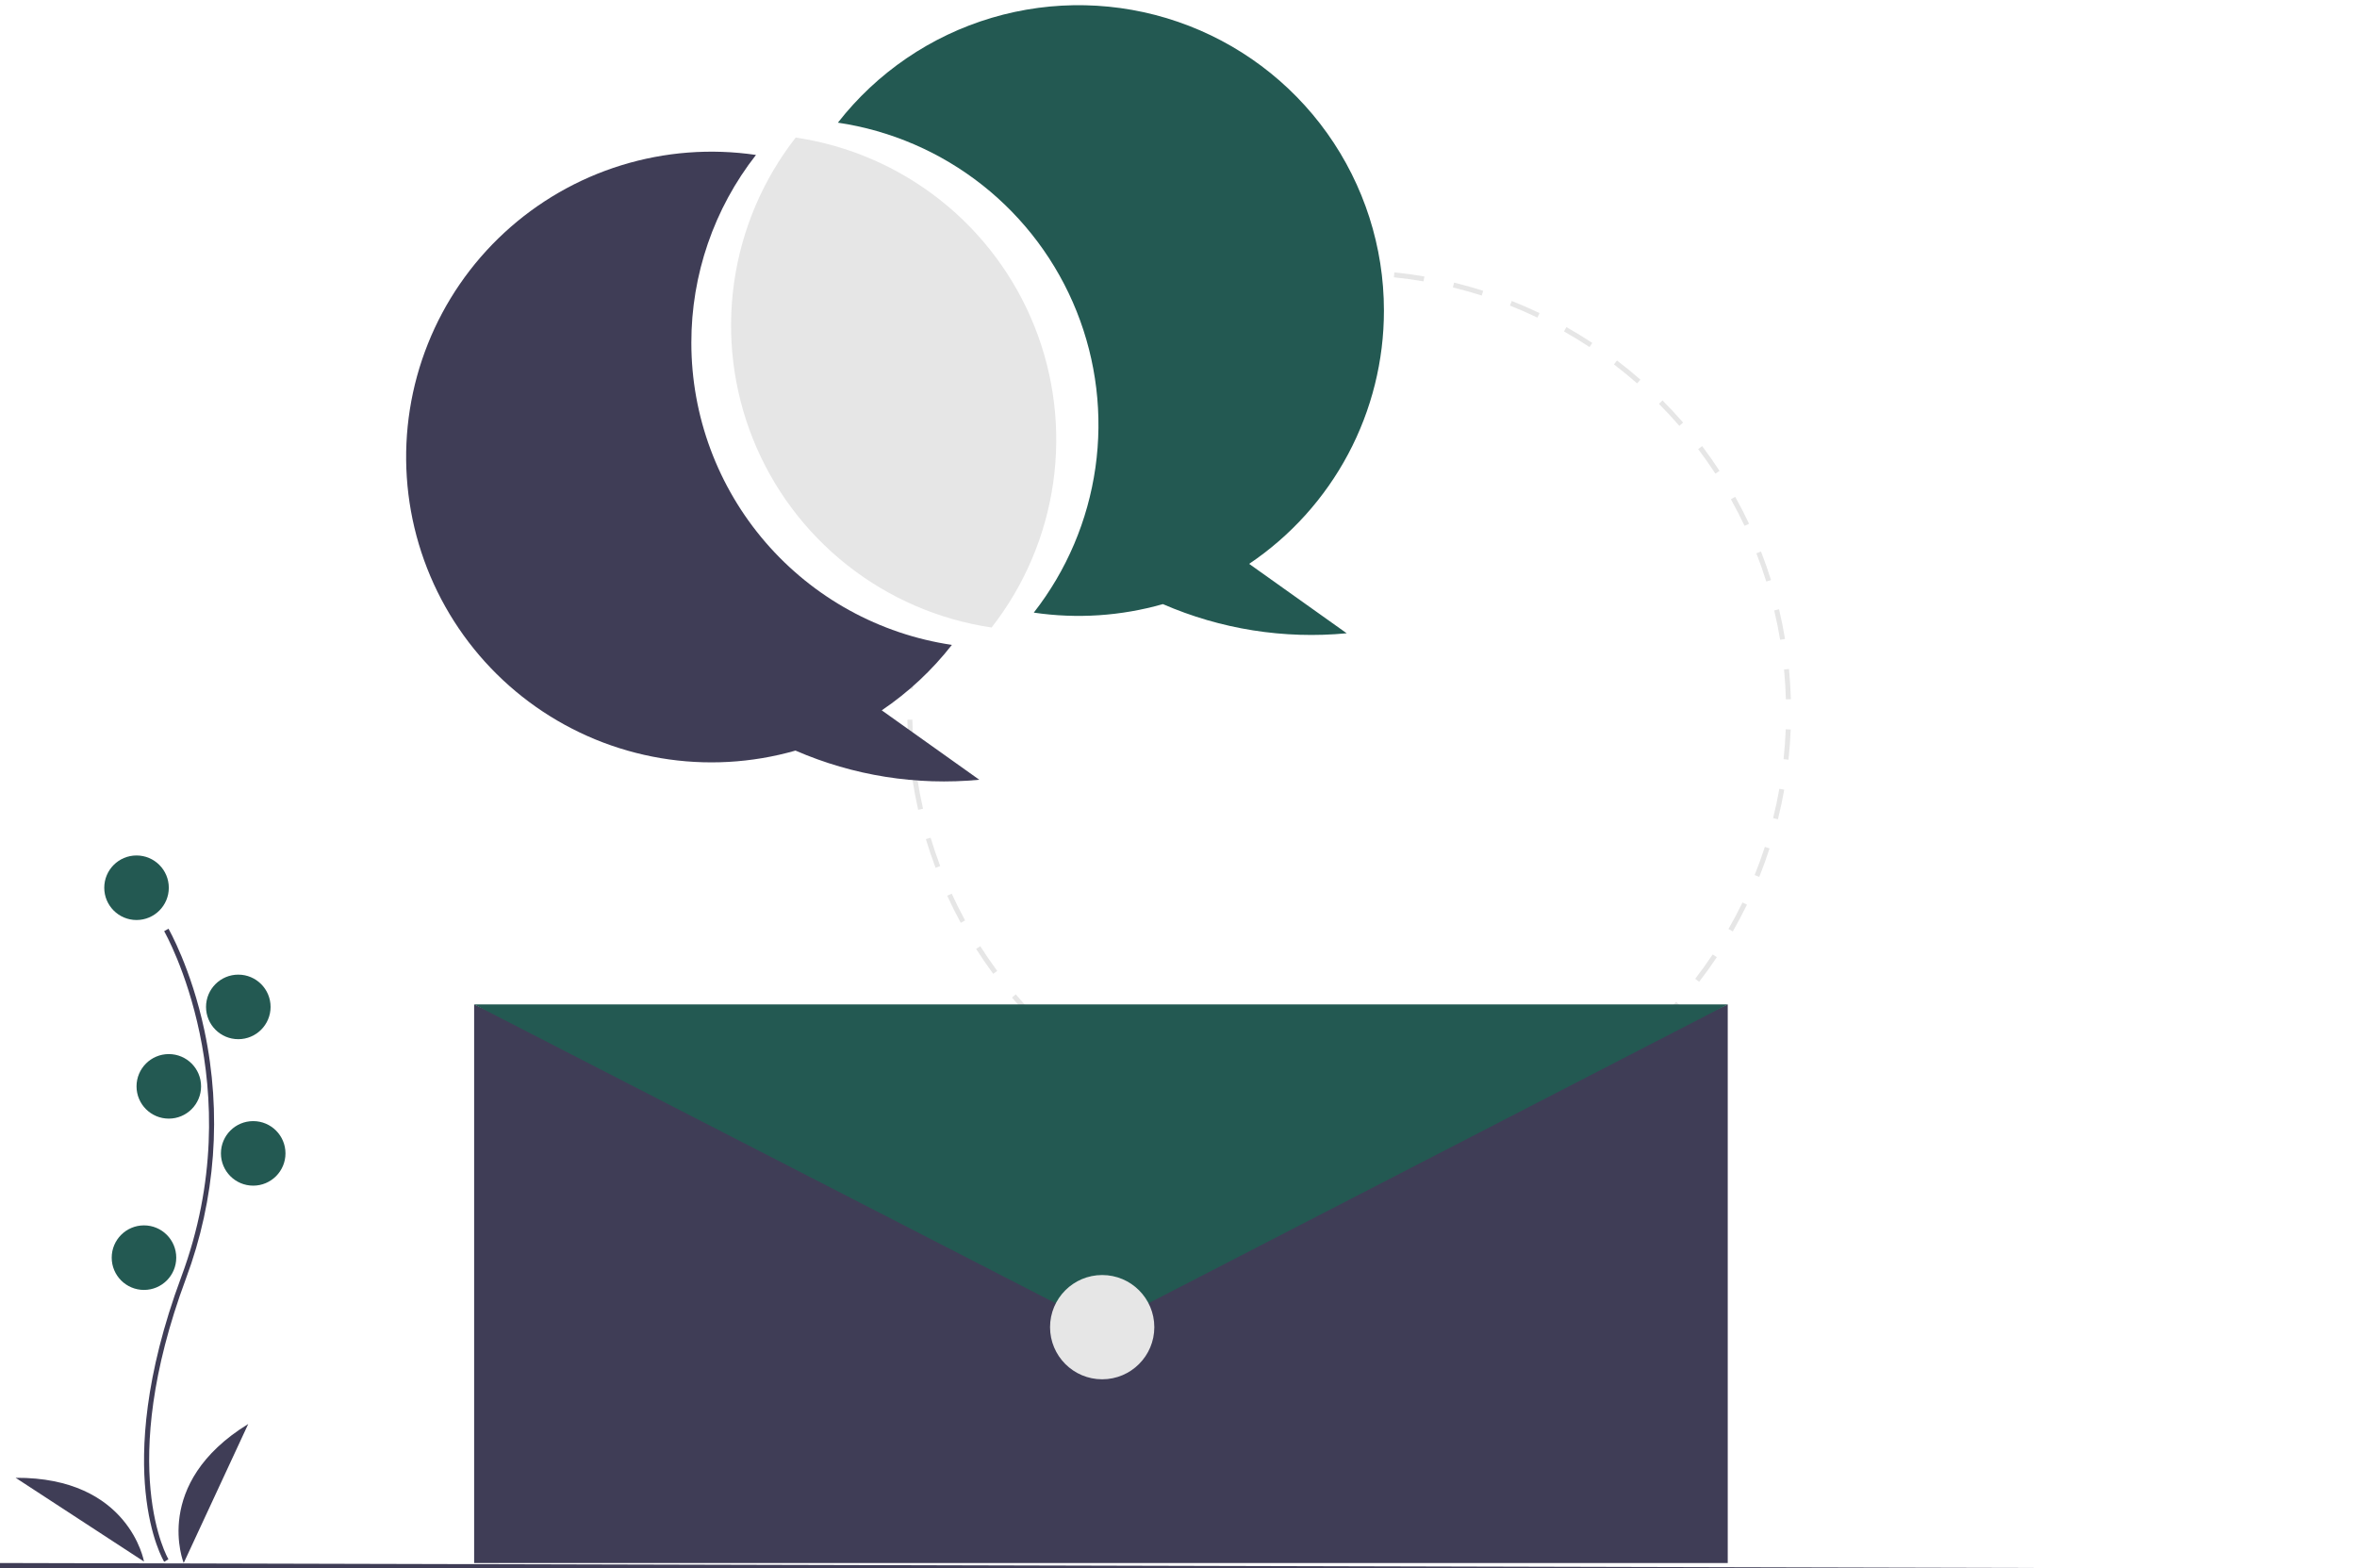 <svg width="451" height="300" viewBox="0 0 451 300" fill="none" xmlns="http://www.w3.org/2000/svg">
<g clip-path="url(#clip0)">
<path d="M260.993 52.674C260.057 52.642 259.103 52.627 258.159 52.627V51.676C259.114 51.676 260.078 51.693 261.024 51.724L260.993 52.674Z" fill="#E6E6E6"/>
<path d="M258.158 220.774C256.881 220.774 255.594 220.745 254.331 220.689L254.373 219.74C256.265 219.824 258.201 219.845 260.103 219.802L260.125 220.752C259.472 220.767 258.816 220.774 258.158 220.774ZM265.91 220.424L265.824 219.477C267.722 219.305 269.634 219.065 271.508 218.764L271.658 219.702C269.763 220.006 267.829 220.249 265.91 220.424ZM248.555 220.235C246.64 220.018 244.712 219.733 242.824 219.387L242.995 218.453C244.862 218.795 246.768 219.077 248.662 219.291L248.555 220.235ZM277.344 218.588L277.129 217.662C278.982 217.232 280.844 216.732 282.662 216.176L282.94 217.084C281.101 217.647 279.218 218.153 277.344 218.588ZM237.164 218.147C235.301 217.671 233.43 217.123 231.603 216.519L231.9 215.617C233.708 216.214 235.557 216.756 237.399 217.226L237.164 218.147ZM288.419 215.197L288.078 214.311C289.854 213.63 291.627 212.879 293.348 212.079L293.748 212.941C292.007 213.749 290.214 214.509 288.419 215.197H288.419ZM226.159 214.509C224.374 213.778 222.594 212.977 220.869 212.127L221.288 211.275C222.994 212.115 224.754 212.907 226.519 213.629L226.159 214.509ZM298.911 210.322L298.453 209.49C300.118 208.572 301.773 207.585 303.37 206.556L303.884 207.354C302.269 208.395 300.596 209.393 298.911 210.322V210.322ZM215.756 209.388C214.09 208.42 212.437 207.384 210.845 206.306L211.378 205.519C212.952 206.584 214.586 207.61 216.234 208.567L215.756 209.388ZM308.643 204.053L308.075 203.292C309.601 202.155 311.105 200.951 312.548 199.713L313.167 200.434C311.707 201.686 310.185 202.904 308.643 204.053H308.643ZM206.157 202.895C204.641 201.712 203.146 200.46 201.713 199.174L202.348 198.467C203.765 199.738 205.243 200.976 206.742 202.147L206.157 202.895ZM317.435 196.515L316.769 195.837C318.125 194.503 319.453 193.106 320.716 191.682L321.426 192.313C320.149 193.752 318.806 195.166 317.435 196.515V196.515ZM197.534 195.159C196.192 193.779 194.882 192.335 193.639 190.869L194.363 190.255C195.592 191.705 196.888 193.132 198.215 194.496L197.534 195.159ZM325.123 187.848L324.371 187.267C325.533 185.763 326.659 184.197 327.717 182.613L328.507 183.141C327.436 184.743 326.298 186.326 325.123 187.848H325.123ZM190.045 186.325C188.904 184.776 187.802 183.168 186.771 181.547L187.572 181.037C188.592 182.64 189.681 184.23 190.81 185.762L190.045 186.325ZM331.561 178.212L330.737 177.739C331.684 176.087 332.586 174.381 333.417 172.669L334.271 173.084C333.431 174.816 332.519 176.541 331.561 178.212H331.561ZM183.832 176.558C182.913 174.869 182.042 173.127 181.242 171.38L182.106 170.985C182.897 172.712 183.758 174.434 184.666 176.104L183.832 176.558ZM336.622 167.78L335.741 167.426C336.452 165.659 337.111 163.844 337.698 162.032L338.602 162.325C338.008 164.158 337.342 165.993 336.622 167.78V167.78ZM179.016 166.038C178.337 164.238 177.713 162.391 177.16 160.549L178.07 160.276C178.617 162.097 179.234 163.923 179.905 165.704L179.016 166.038ZM340.198 156.754L339.276 156.524C339.736 154.678 340.138 152.792 340.47 150.921L341.405 151.087C341.069 152.98 340.663 154.886 340.198 156.754V156.754ZM175.689 154.944C175.265 153.068 174.901 151.153 174.607 149.252L175.546 149.107C175.837 150.987 176.197 152.88 176.616 154.735L175.689 154.944ZM342.221 145.351L341.276 145.249C341.479 143.361 341.619 141.439 341.693 139.536L342.642 139.573C342.568 141.497 342.426 143.441 342.221 145.351ZM173.918 143.499C173.755 141.586 173.656 139.639 173.623 137.713L174.573 137.697C174.605 139.601 174.704 141.526 174.865 143.419L173.918 143.499ZM341.722 133.806C341.668 131.902 341.548 129.978 341.366 128.088L342.311 127.996C342.496 129.908 342.617 131.854 342.672 133.779L341.722 133.806ZM340.621 122.407C340.308 120.528 339.927 118.639 339.487 116.791L340.411 116.572C340.856 118.44 341.242 120.351 341.558 122.251L340.621 122.407ZM337.968 111.268C337.402 109.454 336.765 107.637 336.075 105.867L336.96 105.522C337.658 107.312 338.302 109.15 338.875 110.984L337.968 111.268ZM333.813 100.609C333.001 98.888 332.12 97.175 331.194 95.518L332.023 95.054C332.96 96.731 333.851 98.464 334.672 100.204L333.813 100.609ZM328.231 90.617C327.191 89.022 326.083 87.444 324.94 85.928L325.698 85.356C326.854 86.889 327.975 88.484 329.027 90.097L328.231 90.617ZM321.335 81.475C320.089 80.038 318.778 78.626 317.436 77.277L318.11 76.607C319.466 77.971 320.793 79.4 322.053 80.853L321.335 81.475ZM313.259 73.354C311.827 72.098 310.334 70.876 308.824 69.723L309.4 68.968C310.928 70.134 312.437 71.369 313.885 72.639L313.259 73.354ZM304.151 66.403C302.56 65.354 300.915 64.347 299.261 63.411L299.728 62.584C301.401 63.531 303.065 64.549 304.674 65.611L304.151 66.403ZM294.175 60.761C292.457 59.94 290.688 59.168 288.919 58.468L289.269 57.584C291.058 58.293 292.847 59.073 294.585 59.904L294.175 60.761ZM283.517 56.541C281.704 55.965 279.848 55.445 278 54.995L278.225 54.072C280.094 54.527 281.971 55.053 283.804 55.636L283.517 56.541ZM272.39 53.833C270.517 53.512 268.607 53.251 266.713 53.059L266.809 52.114C268.725 52.308 270.656 52.572 272.55 52.896L272.39 53.833Z" fill="#E6E6E6"/>
<path d="M174.673 131.828L173.725 131.778C173.774 130.821 173.84 129.859 173.921 128.919L174.867 129.001C174.788 129.929 174.722 130.88 174.673 131.828Z" fill="#E6E6E6"/>
<path d="M330.595 299.05H90.724V192.177L210.659 246.089L330.595 192.177V299.05Z" fill="#3F3D56"/>
<path d="M90.724 192.177H330.595L210.897 253.926L90.724 192.177Z" fill="#235952"/>
<path d="M210.897 263.901C216.406 263.901 220.872 259.435 220.872 253.926C220.872 248.417 216.406 243.951 210.897 243.951C205.388 243.951 200.922 248.417 200.922 253.926C200.922 259.435 205.388 263.901 210.897 263.901Z" fill="#E6E6E6"/>
<path d="M31.419 298.823C31.31 298.645 28.74 294.353 27.849 285.441C27.031 277.265 27.557 263.484 34.704 244.26C48.244 207.842 31.584 178.458 31.413 178.165L32.235 177.688C32.278 177.763 36.578 185.254 39.117 197.184C42.473 213 41.251 229.445 35.595 244.591C22.078 280.947 32.127 298.158 32.23 298.328L31.419 298.823Z" fill="#3F3D56"/>
<path d="M26.125 176.027C29.535 176.027 32.3 173.262 32.3 169.852C32.3 166.442 29.535 163.677 26.125 163.677C22.714 163.677 19.95 166.442 19.95 169.852C19.95 173.262 22.714 176.027 26.125 176.027Z" fill="#235952"/>
<path d="M45.599 198.827C49.01 198.827 51.774 196.062 51.774 192.652C51.774 189.241 49.01 186.477 45.599 186.477C42.189 186.477 39.424 189.241 39.424 192.652C39.424 196.062 42.189 198.827 45.599 198.827Z" fill="#235952"/>
<path d="M32.299 214.026C35.71 214.026 38.474 211.262 38.474 207.851C38.474 204.441 35.71 201.677 32.299 201.677C28.889 201.677 26.125 204.441 26.125 207.851C26.125 211.262 28.889 214.026 32.299 214.026Z" fill="#235952"/>
<path d="M48.449 226.851C51.86 226.851 54.624 224.086 54.624 220.676C54.624 217.266 51.86 214.501 48.449 214.501C45.039 214.501 42.274 217.266 42.274 220.676C42.274 224.086 45.039 226.851 48.449 226.851Z" fill="#235952"/>
<path d="M27.549 246.801C30.96 246.801 33.724 244.036 33.724 240.626C33.724 237.216 30.96 234.451 27.549 234.451C24.139 234.451 21.375 237.216 21.375 240.626C21.375 244.036 24.139 246.801 27.549 246.801Z" fill="#235952"/>
<path d="M35.15 299.05C35.15 299.05 28.975 283.85 47.499 272.45L35.15 299.05Z" fill="#3F3D56"/>
<path d="M27.555 298.774C27.555 298.774 24.745 282.611 2.994 282.749L27.555 298.774Z" fill="#3F3D56"/>
<path d="M132.286 65.591C132.266 52.562 136.621 39.903 144.653 29.644C136.027 28.373 127.227 29.048 118.896 31.62C110.566 34.193 102.917 38.597 96.51 44.511C90.103 50.424 85.101 57.696 81.871 65.794C78.64 73.892 77.263 82.61 77.84 91.31C78.417 100.009 80.934 108.469 85.206 116.069C89.478 123.669 95.397 130.217 102.529 135.232C109.661 140.247 117.825 143.602 126.422 145.052C135.019 146.501 143.832 146.008 152.213 143.609C163.276 148.415 175.378 150.335 187.385 149.19L168.719 135.908C173.82 132.463 178.348 128.238 182.137 123.387C168.279 121.329 155.622 114.361 146.472 103.753C137.321 93.144 132.287 79.601 132.286 65.591V65.591Z" fill="#3F3D56"/>
<path d="M264.808 59.416C264.808 47.25 261.01 35.387 253.944 25.483C246.878 15.579 236.896 8.129 225.391 4.171C213.887 0.212 201.434 -0.056 189.77 3.404C178.106 6.864 167.813 13.878 160.327 23.469C170.433 24.966 179.97 29.088 187.985 35.423C196.001 41.757 202.215 50.083 206.008 59.569C209.801 69.055 211.041 79.37 209.602 89.484C208.164 99.599 204.099 109.16 197.811 117.212C206.067 118.429 214.487 117.874 222.512 115.584C233.575 120.39 245.676 122.31 257.684 121.165L239.017 107.884C246.962 102.54 253.47 95.324 257.968 86.872C262.465 78.419 264.815 68.991 264.808 59.416Z" fill="#235952"/>
<path d="M152.252 26.319C145.967 34.372 141.904 43.932 140.466 54.047C139.029 64.16 140.269 74.475 144.062 83.96C147.854 93.445 154.068 101.77 162.082 108.105C170.096 114.44 179.632 118.563 189.736 120.063C196.024 112.01 200.089 102.449 201.527 92.335C202.966 82.22 201.727 71.905 197.933 62.419C194.14 52.933 187.926 44.607 179.91 38.273C171.895 31.938 162.358 27.817 152.252 26.319V26.319Z" fill="#E6E6E6"/>
<path d="M389 300L0 299.05V300H389Z" fill="#3F3D56"/>
</g>
<defs>
<clipPath id="clip0">
<rect width="450.768" height="300" fill="white"/>
</clipPath>
</defs>
</svg>
